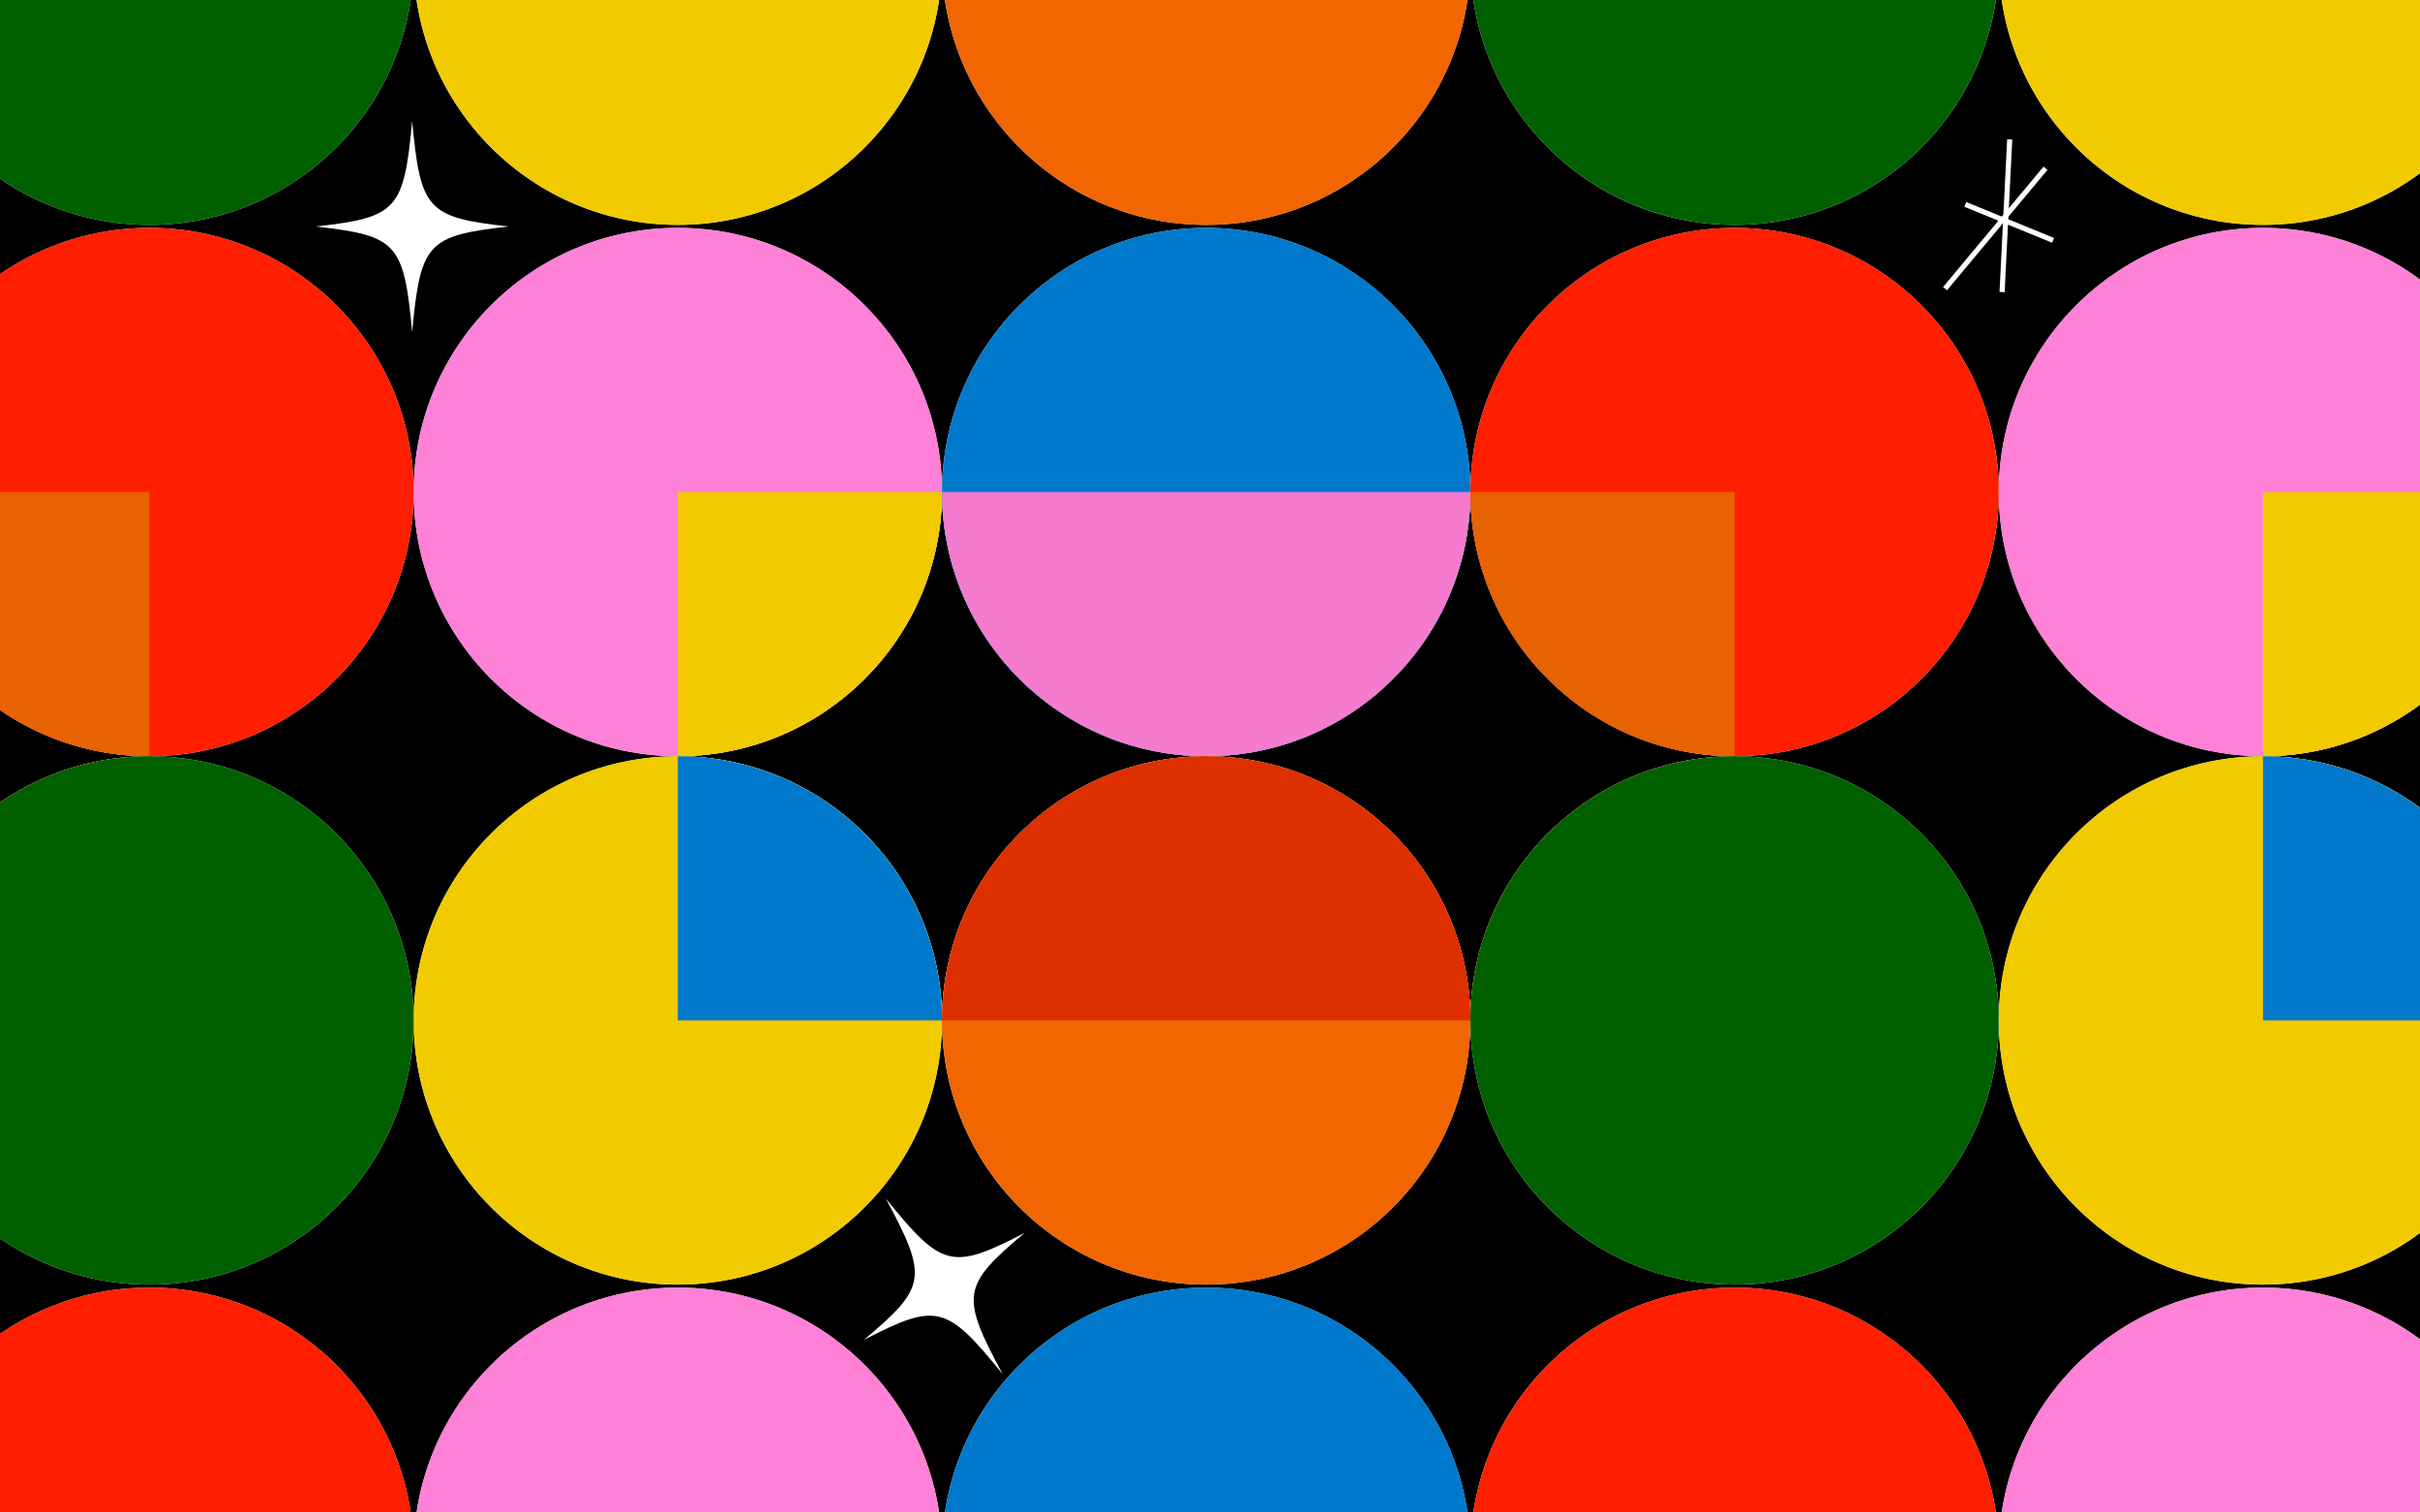 <svg width="320" height="200" viewBox="0 0 320 200" fill="none" xmlns="http://www.w3.org/2000/svg">
<rect x="0" y="0" width="320" height="200" fill="#333333" stroke="none"/>
<g clip-path="url(#clip0_346_1050)">
<rect width="320" height="200" fill="black"/>
<circle cx="89.632" cy="65.065" r="34.935" fill="white"/>
<circle cx="229.37" cy="65.066" r="34.935" fill="white"/>
<path d="M89.631 100C108.925 100 124.566 84.359 124.566 65.065H89.631V100Z" fill="white"/>
<path d="M194.435 65.065C194.435 84.359 210.076 100 229.369 100L229.369 65.065L194.435 65.065Z" fill="white"/>
<path d="M229.369 100C210.076 100 194.435 115.641 194.435 134.935L229.369 134.935L229.369 100Z" fill="white"/>
<circle cx="159.5" cy="65.066" r="34.935" fill="white"/>
<path d="M159.5 100C178.794 100 194.435 84.359 194.435 65.065H124.566C124.566 84.359 140.206 100 159.5 100Z" fill="white"/>
<circle cx="89.632" cy="134.935" r="34.935" fill="white"/>
<circle cx="159.5" cy="134.935" r="34.935" fill="white"/>
<path d="M159.501 100C140.207 100 124.566 115.641 124.566 134.935L194.435 134.935C194.435 115.641 178.794 100 159.501 100Z" fill="white"/>
<path d="M124.566 134.935C124.566 115.641 108.925 100 89.631 100L89.631 134.935L124.566 134.935Z" fill="white"/>
<circle cx="229.37" cy="134.935" r="34.935" fill="white"/>
<g style="mix-blend-mode:multiply">
<circle cx="89.632" cy="65.065" r="34.935" fill="#FF80D7"/>
</g>
<g style="mix-blend-mode:multiply">
<circle cx="229.37" cy="65.065" r="34.935" fill="#FF1F00"/>
</g>
<g style="mix-blend-mode:multiply">
<path d="M89.632 100C108.925 100 124.566 84.359 124.566 65.065H89.632V100Z" fill="#F1CB00"/>
</g>
<g style="mix-blend-mode:multiply">
<path d="M194.436 65.065C194.436 84.359 210.076 100 229.37 100L229.37 65.065L194.436 65.065Z" fill="#E76200"/>
</g>
<g style="mix-blend-mode:multiply">
<path d="M229.37 100C210.076 100 194.436 115.64 194.436 134.934L229.37 134.934L229.37 100Z" fill="#E76200"/>
</g>
<g style="mix-blend-mode:multiply">
<circle cx="159.501" cy="65.065" r="34.935" fill="#0079CC"/>
</g>
<g style="mix-blend-mode:multiply">
<path d="M159.501 100C178.795 100 194.436 84.359 194.436 65.065H124.567C124.567 84.359 140.207 100 159.501 100Z" fill="#F57BCF"/>
</g>
<g style="mix-blend-mode:multiply">
<circle cx="89.632" cy="134.935" r="34.935" fill="#F1CB00"/>
</g>
<g style="mix-blend-mode:multiply">
<circle cx="159.501" cy="134.935" r="34.935" fill="#F16600"/>
</g>
<g style="mix-blend-mode:multiply">
<path d="M159.501 100C140.207 100 124.566 115.64 124.566 134.934L194.435 134.934C194.435 115.641 178.794 100 159.501 100Z" fill="#DE2F00"/>
</g>
<g style="mix-blend-mode:multiply">
<path d="M124.566 134.934C124.566 115.641 108.925 100 89.632 100L89.632 134.934L124.566 134.934Z" fill="#0079CC"/>
</g>
<g style="mix-blend-mode:multiply">
<circle cx="229.37" cy="134.935" r="34.935" fill="#006000"/>
</g>
<circle cx="89.632" cy="205.196" r="34.935" fill="white"/>
<circle cx="229.37" cy="205.196" r="34.935" fill="white"/>
<circle cx="159.5" cy="205.196" r="34.935" fill="white"/>
<g style="mix-blend-mode:multiply">
<circle cx="89.632" cy="205.196" r="34.935" fill="#FF80D7"/>
</g>
<g style="mix-blend-mode:multiply">
<circle cx="229.37" cy="205.196" r="34.935" fill="#FF1F00"/>
</g>
<g style="mix-blend-mode:multiply">
<circle cx="159.501" cy="205.196" r="34.935" fill="#0079CC"/>
</g>
<circle cx="299.239" cy="65.065" r="34.935" fill="white"/>
<path d="M299.239 100C318.533 100 334.173 84.359 334.173 65.065H299.239V100Z" fill="white"/>
<circle cx="299.239" cy="134.935" r="34.935" fill="white"/>
<path d="M334.173 134.935C334.173 115.641 318.533 100 299.239 100L299.239 134.935L334.173 134.935Z" fill="white"/>
<g style="mix-blend-mode:multiply">
<circle cx="299.239" cy="65.065" r="34.935" fill="#FF80D7"/>
</g>
<g style="mix-blend-mode:multiply">
<path d="M299.239 100C318.533 100 334.173 84.359 334.173 65.065H299.239V100Z" fill="#F1CB00"/>
</g>
<g style="mix-blend-mode:multiply">
<circle cx="299.239" cy="134.935" r="34.935" fill="#F1CB00"/>
</g>
<g style="mix-blend-mode:multiply">
<path d="M334.173 134.934C334.173 115.641 318.533 100 299.239 100L299.239 134.934L334.173 134.934Z" fill="#0079CC"/>
</g>
<circle cx="299.239" cy="205.196" r="34.935" fill="white"/>
<g style="mix-blend-mode:multiply">
<circle cx="299.239" cy="205.196" r="34.935" fill="#FF80D7"/>
</g>
<circle cx="19.762" cy="65.066" r="34.935" fill="white"/>
<path d="M-15.172 65.065C-15.172 84.359 0.468 100 19.762 100L19.762 65.065L-15.172 65.065Z" fill="white"/>
<path d="M19.762 100C0.468 100 -15.172 115.641 -15.172 134.935L19.762 134.935L19.762 100Z" fill="white"/>
<circle cx="19.762" cy="134.935" r="34.935" fill="white"/>
<g style="mix-blend-mode:multiply">
<circle cx="19.762" cy="65.065" r="34.935" fill="#FF1F00"/>
</g>
<g style="mix-blend-mode:multiply">
<path d="M-15.172 65.065C-15.172 84.359 0.469 100 19.763 100L19.763 65.065L-15.172 65.065Z" fill="#E76200"/>
</g>
<g style="mix-blend-mode:multiply">
<path d="M19.763 100C0.469 100 -15.172 115.64 -15.172 134.934L19.763 134.934L19.763 100Z" fill="#E76200"/>
</g>
<g style="mix-blend-mode:multiply">
<circle cx="19.762" cy="134.935" r="34.935" fill="#006000"/>
</g>
<circle cx="19.762" cy="205.196" r="34.935" fill="white"/>
<g style="mix-blend-mode:multiply">
<circle cx="19.762" cy="205.196" r="34.935" fill="#FF1F00"/>
</g>
<circle cx="19.762" cy="-5.196" r="34.935" fill="white"/>
<g style="mix-blend-mode:multiply">
<circle cx="19.762" cy="-5.196" r="34.935" fill="#006000"/>
</g>
<circle cx="89.632" cy="-5.196" r="34.935" fill="white"/>
<circle cx="159.5" cy="-5.196" r="34.935" fill="white"/>
<circle cx="229.37" cy="-5.196" r="34.935" fill="white"/>
<g style="mix-blend-mode:multiply">
<circle cx="89.632" cy="-5.196" r="34.935" fill="#F1CB00"/>
</g>
<g style="mix-blend-mode:multiply">
<circle cx="159.501" cy="-5.196" r="34.935" fill="#F16600"/>
</g>
<g style="mix-blend-mode:multiply">
<circle cx="229.37" cy="-5.196" r="34.935" fill="#006000"/>
</g>
<circle cx="299.239" cy="-5.196" r="34.935" fill="white"/>
<g style="mix-blend-mode:multiply">
<circle cx="299.239" cy="-5.196" r="34.935" fill="#F1CB00"/>
</g>
<path d="M67.258 29.953C56.492 31.156 55.601 32.131 54.501 43.906C53.401 32.131 52.51 31.156 41.744 29.953C52.51 28.75 53.401 27.776 54.501 16C55.601 27.776 56.492 28.75 67.258 29.953Z" fill="white"/>
<path d="M270.479 22.25L257.197 38.167" stroke="white" stroke-width="0.677"/>
<path d="M265.747 18.432L264.738 38.619" stroke="white" stroke-width="0.677"/>
<path d="M271.48 31.783L259.871 27.028" stroke="white" stroke-width="0.677"/>
<path d="M135.481 163.037C127.184 170.002 126.982 171.308 132.59 181.721C125.152 172.526 123.869 172.208 114.24 177.171C122.537 170.206 122.739 168.9 117.131 158.487C124.57 167.682 125.852 168 135.481 163.037Z" fill="white"/>
</g>
<defs>
<clipPath id="clip0_346_1050">
<rect width="320" height="200" fill="white"/>
</clipPath>
</defs>
</svg>
